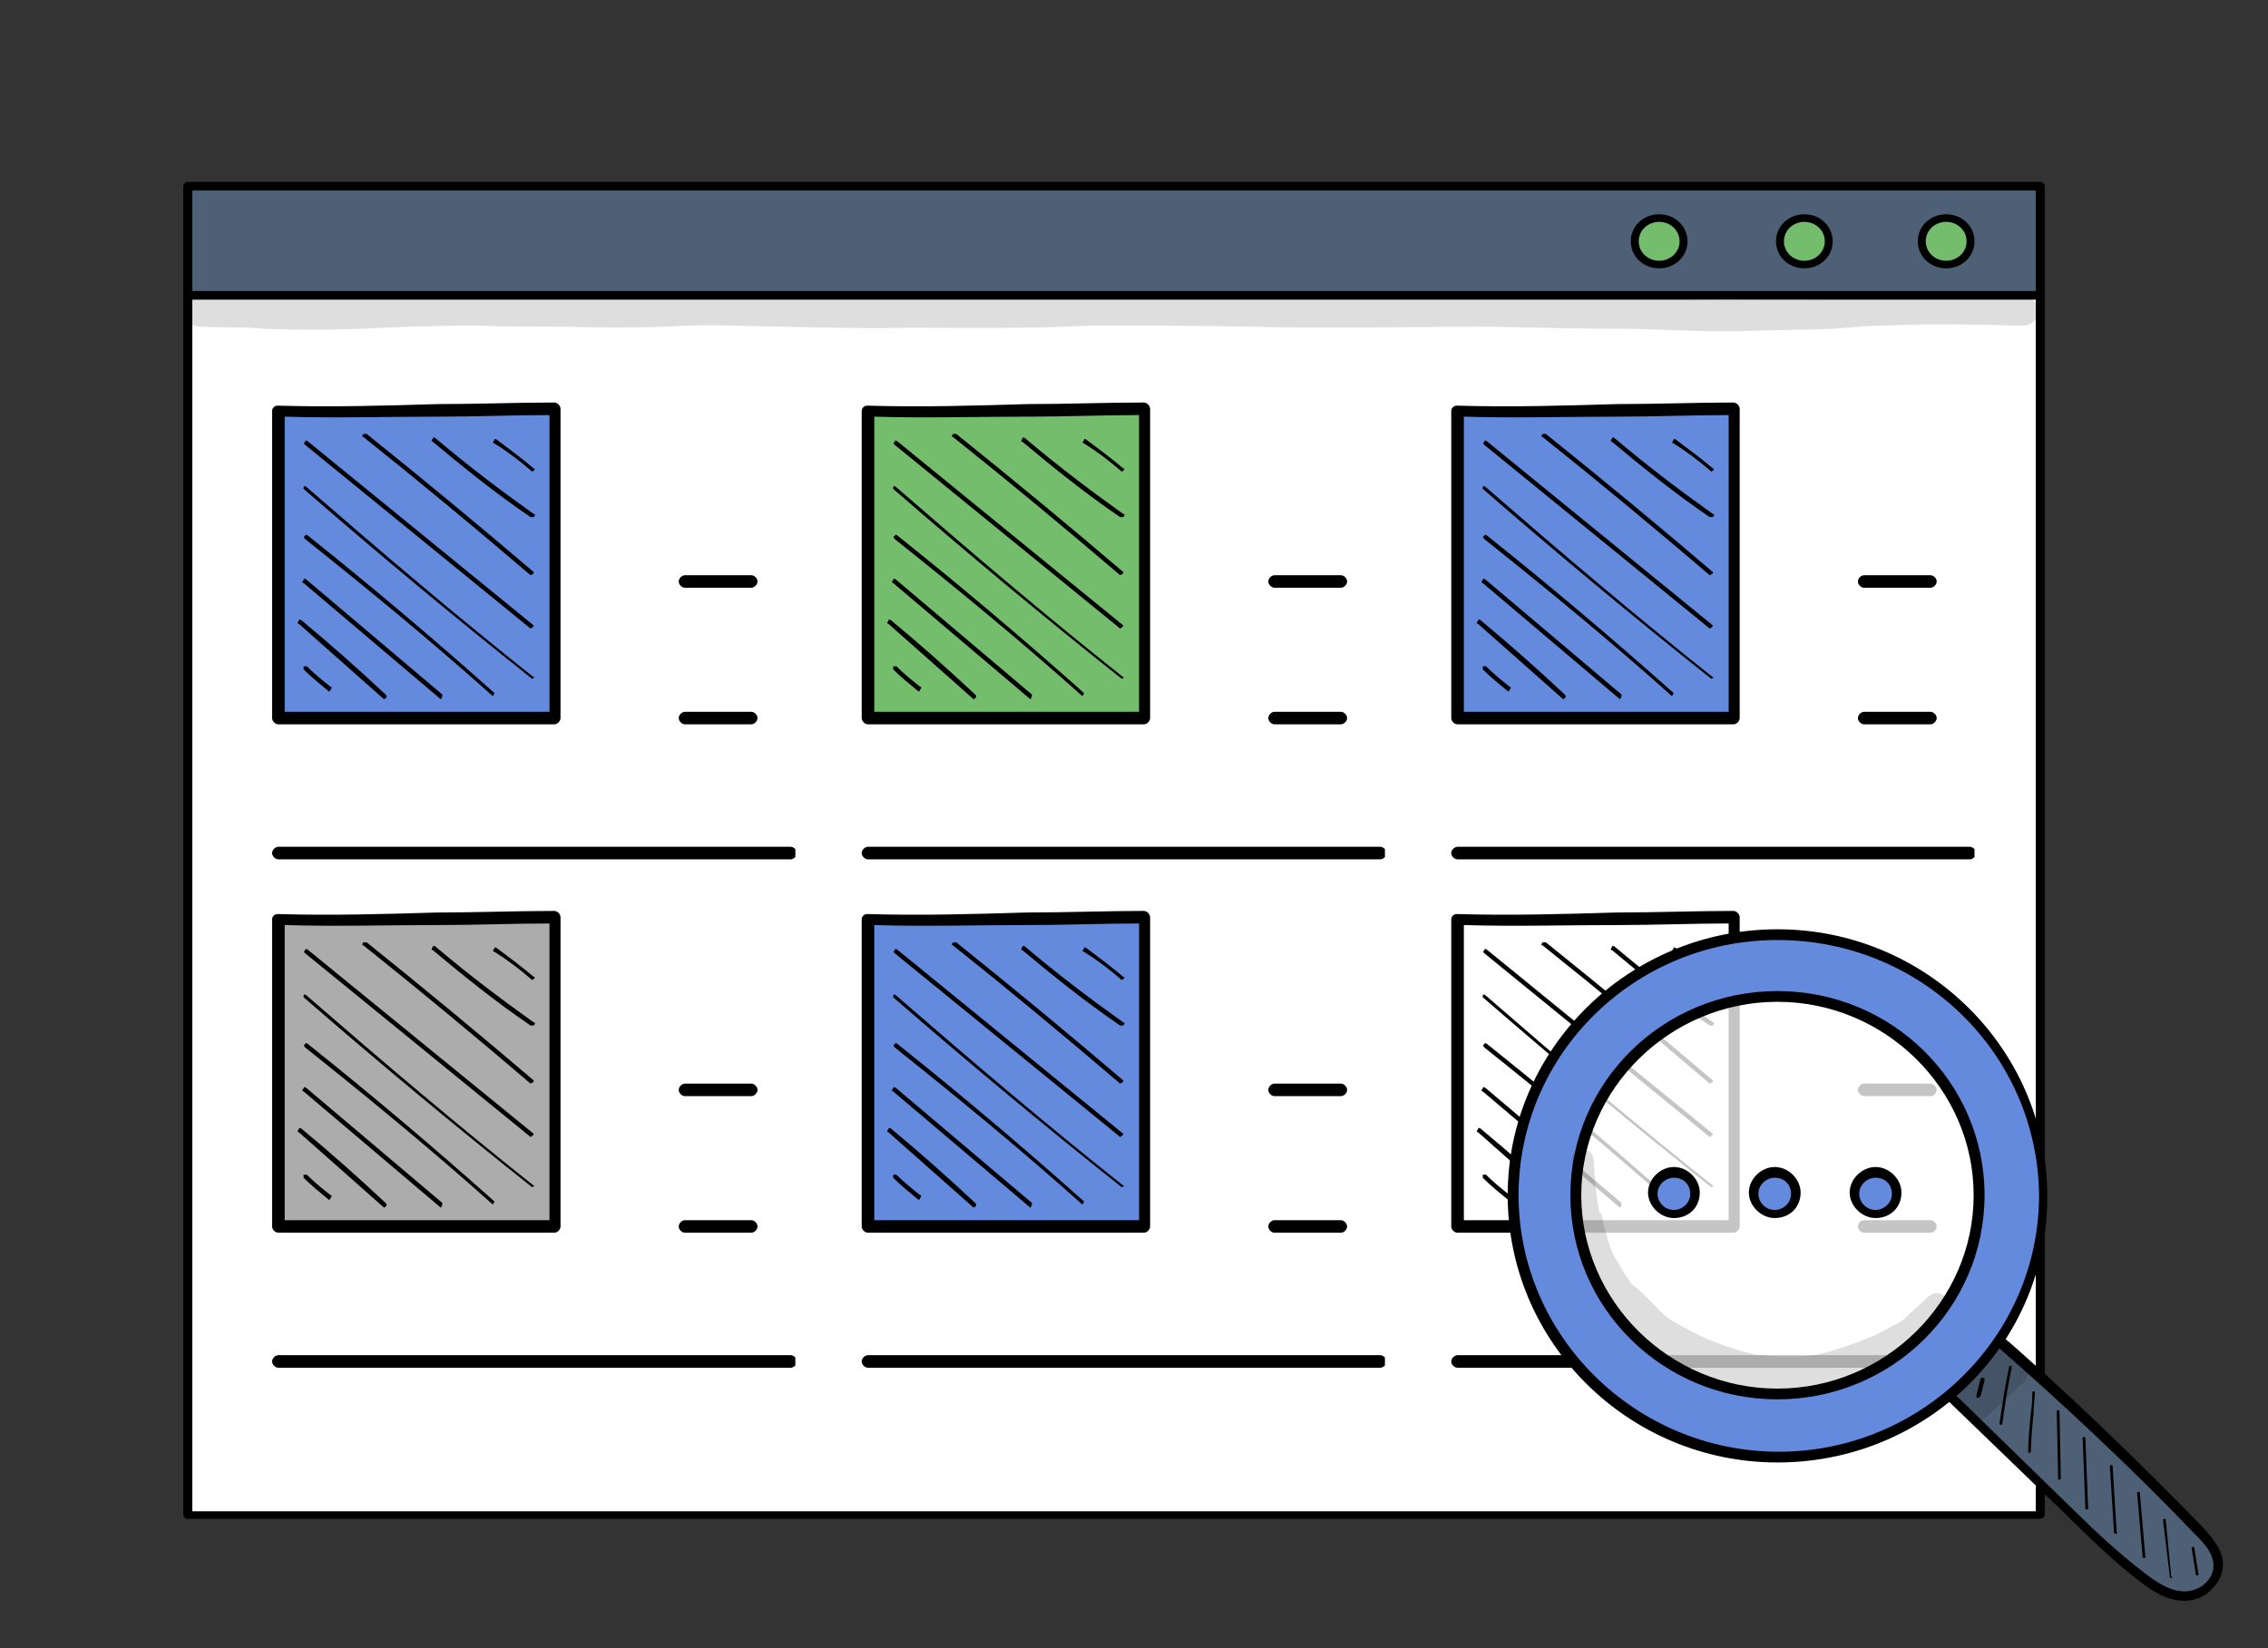 <svg width="260" height="189" viewBox="0 0 260 189" fill="none" xmlns="http://www.w3.org/2000/svg">
    <rect x="0" y="0" width="260" height="189" fill="#333333" stroke="none"/>
    <script xmlns="" />
    <path d="M233.898 28.661H21.525V173.791H233.898V28.661Z" fill="white"/>
<g clip-path="url(#clip0_23_1402)">
<path d="M78.53 67.396C78.169 67.396 77.808 67.036 77.808 66.676C77.808 66.316 78.169 65.956 78.53 65.956H86.119C86.48 65.956 86.841 66.316 86.841 66.676C86.841 67.036 86.48 67.396 86.119 67.396H78.53Z" fill="black"/>
<path d="M78.53 83.056C78.169 83.056 77.808 82.696 77.808 82.336C77.808 81.976 78.169 81.616 78.53 81.616H86.119C86.48 81.616 86.841 81.976 86.841 82.336C86.841 82.696 86.48 83.056 86.119 83.056H78.53Z" fill="black"/>
<path d="M31.916 98.537C31.554 98.537 31.193 98.177 31.193 97.817C31.193 97.457 31.554 97.097 31.916 97.097H90.636C90.997 97.097 91.359 97.457 91.359 97.817C91.359 98.177 90.997 98.537 90.636 98.537H31.916Z" fill="black"/>
<path d="M63.534 82.336C63.534 69.736 63.534 58.756 63.534 46.875C53.055 46.875 42.395 47.415 31.915 47.235C31.735 59.296 31.915 70.636 31.915 82.516C42.575 82.336 53.055 82.336 63.534 82.336Z" fill="#638ADC"/>
<path d="M31.916 83.056C31.554 83.056 31.193 82.696 31.193 82.336C31.193 78.376 31.193 74.596 31.193 70.636C31.193 63.076 31.193 55.156 31.193 47.235C31.193 47.055 31.193 46.875 31.373 46.695C31.554 46.515 31.735 46.515 31.916 46.515C38.059 46.695 44.202 46.515 50.164 46.335C54.681 46.335 59.198 46.155 63.534 46.155C63.895 46.155 64.257 46.515 64.257 46.875C64.257 54.795 64.257 62.176 64.257 69.916C64.257 73.876 64.257 78.016 64.257 82.336C64.257 82.696 63.895 83.056 63.534 83.056C58.294 83.056 53.055 83.056 47.815 83.056C42.575 83.056 37.155 83.056 31.916 83.056ZM32.638 47.775C32.638 55.516 32.638 63.256 32.638 70.636C32.638 74.236 32.638 78.016 32.638 81.616C37.697 81.616 42.756 81.616 47.815 81.616C52.874 81.616 57.933 81.616 62.992 81.616C62.992 77.476 62.992 73.696 62.992 69.916C62.992 62.356 62.992 55.156 62.992 47.595C58.837 47.595 54.5 47.775 50.345 47.775C44.382 47.775 38.42 47.955 32.638 47.775Z" fill="black"/>
<path d="M37.697 79.276C36.613 78.376 35.71 77.656 34.806 76.756C34.806 76.756 34.806 76.576 34.806 76.396C34.806 76.396 34.987 76.396 35.168 76.396C36.071 77.296 36.974 78.016 37.878 78.736C38.059 78.736 38.059 78.916 37.878 79.096C37.878 79.276 37.697 79.276 37.697 79.276Z" fill="black"/>
<path d="M44.021 80.176C40.769 77.296 37.517 74.416 34.264 71.536C34.084 71.536 34.084 71.356 34.264 71.176C34.264 70.996 34.445 70.996 34.626 71.176C37.878 73.876 41.13 76.756 44.202 79.636C44.382 79.816 44.382 79.996 44.021 80.176C44.202 80.176 44.202 80.176 44.021 80.176Z" fill="black"/>
<path d="M50.525 80.176C50.525 80.176 50.345 80.176 50.525 80.176L34.806 66.856C34.626 66.856 34.626 66.676 34.806 66.496C34.806 66.316 34.987 66.316 35.168 66.496L50.706 79.636C50.706 79.816 50.706 79.996 50.525 80.176C50.525 80.176 50.706 79.996 50.525 80.176Z" fill="black"/>
<path d="M56.488 79.816C56.307 79.816 56.307 79.816 56.488 79.816C49.441 73.516 42.214 67.576 34.987 61.816C34.806 61.636 34.806 61.456 34.987 61.456C34.987 61.276 35.168 61.276 35.348 61.456C42.575 67.216 49.803 73.336 56.668 79.456C56.668 79.456 56.668 79.636 56.488 79.816Z" fill="black"/>
<path d="M61.005 77.836C52.151 70.816 43.298 63.436 34.806 56.056V55.876C34.806 55.696 34.987 55.696 35.168 55.876C43.66 63.256 52.332 70.636 61.185 77.656C61.366 77.656 61.366 77.656 61.005 77.836C61.185 77.836 61.185 77.836 61.005 77.836Z" fill="black"/>
<path d="M60.824 72.076L34.987 51.016C34.806 50.836 34.806 50.836 34.987 50.656C34.987 50.475 35.168 50.475 35.348 50.656L61.185 71.716C61.185 71.716 61.185 71.896 60.824 72.076C61.005 72.076 61.005 72.076 60.824 72.076Z" fill="black"/>
<path d="M60.824 65.956C54.5 60.556 47.996 55.156 41.672 50.115C41.491 50.115 41.491 49.935 41.672 49.755C41.672 49.755 41.853 49.755 42.033 49.755C48.538 54.975 54.861 60.196 61.185 65.596C61.185 65.776 61.185 65.776 60.824 65.956C61.005 65.956 61.005 65.956 60.824 65.956Z" fill="black"/>
<path d="M60.824 59.296C56.849 56.596 53.055 53.535 49.622 50.655C49.441 50.655 49.441 50.475 49.622 50.295C49.622 50.115 49.803 50.115 49.983 50.295C53.597 53.355 57.391 56.236 61.185 58.936C61.366 58.936 61.366 59.116 61.185 59.296C61.005 59.296 61.005 59.296 60.824 59.296Z" fill="black"/>
<path d="M61.005 54.076C59.559 52.816 58.114 51.736 56.668 50.836C56.488 50.836 56.488 50.656 56.668 50.475C56.668 50.295 56.849 50.295 57.03 50.475C58.475 51.556 59.92 52.636 61.185 53.715C61.366 53.715 61.366 53.895 61.005 54.076C61.185 54.076 61.185 54.076 61.005 54.076Z" fill="black"/>
</g>
<g clip-path="url(#clip1_23_1402)">
<path d="M78.53 125.691C78.169 125.691 77.808 125.331 77.808 124.971C77.808 124.611 78.169 124.251 78.53 124.251H86.119C86.48 124.251 86.841 124.611 86.841 124.971C86.841 125.331 86.48 125.691 86.119 125.691H78.53Z" fill="black"/>
<path d="M78.53 141.352C78.169 141.352 77.808 140.992 77.808 140.632C77.808 140.272 78.169 139.912 78.53 139.912H86.119C86.48 139.912 86.841 140.272 86.841 140.632C86.841 140.992 86.48 141.352 86.119 141.352H78.53Z" fill="black"/>
<path d="M31.916 156.832C31.554 156.832 31.193 156.472 31.193 156.112C31.193 155.752 31.554 155.392 31.916 155.392H90.636C90.997 155.392 91.359 155.752 91.359 156.112C91.359 156.472 90.997 156.832 90.636 156.832H31.916Z" fill="black"/>
<path d="M63.534 140.632C63.534 128.031 63.534 117.051 63.534 105.171C53.055 105.171 42.395 105.711 31.915 105.531C31.735 117.591 31.915 128.931 31.915 140.812C42.575 140.632 53.055 140.632 63.534 140.632Z" fill="#ACACAC"/>
<path d="M31.916 141.352C31.554 141.352 31.193 140.992 31.193 140.632C31.193 136.672 31.193 132.891 31.193 128.931C31.193 121.371 31.193 113.451 31.193 105.531C31.193 105.351 31.193 105.171 31.373 104.991C31.554 104.811 31.735 104.811 31.916 104.811C38.059 104.991 44.202 104.811 50.164 104.631C54.681 104.631 59.198 104.451 63.534 104.451C63.895 104.451 64.257 104.811 64.257 105.171C64.257 113.091 64.257 120.471 64.257 128.211C64.257 132.171 64.257 136.311 64.257 140.632C64.257 140.992 63.895 141.352 63.534 141.352C58.294 141.352 53.055 141.352 47.815 141.352C42.575 141.352 37.155 141.352 31.916 141.352ZM32.638 106.071C32.638 113.811 32.638 121.551 32.638 128.931C32.638 132.531 32.638 136.312 32.638 139.912C37.697 139.912 42.756 139.912 47.815 139.912C52.874 139.912 57.933 139.912 62.992 139.912C62.992 135.771 62.992 131.991 62.992 128.211C62.992 120.651 62.992 113.451 62.992 105.891C58.837 105.891 54.5 106.071 50.345 106.071C44.382 106.071 38.42 106.251 32.638 106.071Z" fill="black"/>
<path d="M37.697 137.572C36.613 136.672 35.71 135.952 34.806 135.051C34.806 135.051 34.806 134.871 34.806 134.691C34.806 134.691 34.987 134.691 35.168 134.691C36.071 135.591 36.974 136.312 37.878 137.032C38.059 137.032 38.059 137.212 37.878 137.392C37.878 137.572 37.697 137.572 37.697 137.572Z" fill="black"/>
<path d="M44.021 138.472C40.769 135.591 37.517 132.711 34.264 129.831C34.084 129.831 34.084 129.651 34.264 129.471C34.264 129.291 34.445 129.291 34.626 129.471C37.878 132.171 41.13 135.051 44.202 137.932C44.382 138.112 44.382 138.292 44.021 138.472C44.202 138.472 44.202 138.472 44.021 138.472Z" fill="black"/>
<path d="M50.525 138.472C50.525 138.472 50.345 138.472 50.525 138.472L34.806 125.151C34.626 125.151 34.626 124.971 34.806 124.791C34.806 124.611 34.987 124.611 35.168 124.791L50.706 137.932C50.706 138.112 50.706 138.292 50.525 138.472C50.525 138.472 50.706 138.292 50.525 138.472Z" fill="black"/>
<path d="M56.488 138.112C56.307 138.112 56.307 138.112 56.488 138.112C49.441 131.811 42.214 125.871 34.987 120.111C34.806 119.931 34.806 119.751 34.987 119.751C34.987 119.571 35.168 119.571 35.348 119.751C42.575 125.511 49.803 131.631 56.668 137.752C56.668 137.752 56.668 137.932 56.488 138.112Z" fill="black"/>
<path d="M61.005 136.131C52.151 129.111 43.298 121.731 34.806 114.351V114.171C34.806 113.991 34.987 113.991 35.168 114.171C43.66 121.551 52.332 128.931 61.185 135.951C61.366 135.951 61.366 135.951 61.005 136.131C61.185 136.131 61.185 136.131 61.005 136.131Z" fill="black"/>
<path d="M60.824 130.371L34.987 109.311C34.806 109.131 34.806 109.131 34.987 108.951C34.987 108.771 35.168 108.771 35.348 108.951L61.185 130.011C61.185 130.011 61.185 130.191 60.824 130.371C61.005 130.371 61.005 130.371 60.824 130.371Z" fill="black"/>
<path d="M60.824 124.251C54.5 118.851 47.996 113.451 41.672 108.411C41.491 108.411 41.491 108.231 41.672 108.051C41.672 108.051 41.853 108.051 42.033 108.051C48.538 113.271 54.861 118.491 61.185 123.891C61.185 124.071 61.185 124.071 60.824 124.251C61.005 124.251 61.005 124.251 60.824 124.251Z" fill="black"/>
<path d="M60.824 117.591C56.849 114.891 53.055 111.831 49.622 108.951C49.441 108.951 49.441 108.771 49.622 108.591C49.622 108.411 49.803 108.411 49.983 108.591C53.597 111.651 57.391 114.531 61.185 117.231C61.366 117.231 61.366 117.411 61.185 117.591C61.005 117.591 61.005 117.591 60.824 117.591Z" fill="black"/>
<path d="M61.005 112.371C59.559 111.111 58.114 110.031 56.668 109.131C56.488 109.131 56.488 108.951 56.668 108.771C56.668 108.591 56.849 108.591 57.03 108.771C58.475 109.851 59.92 110.931 61.185 112.011C61.366 112.011 61.366 112.191 61.005 112.371C61.185 112.371 61.185 112.371 61.005 112.371Z" fill="black"/>
</g>
<g clip-path="url(#clip2_23_1402)">
<path d="M146.119 67.396C145.758 67.396 145.396 67.036 145.396 66.676C145.396 66.316 145.758 65.956 146.119 65.956H153.708C154.069 65.956 154.43 66.316 154.43 66.676C154.43 67.036 154.069 67.396 153.708 67.396H146.119Z" fill="black"/>
<path d="M146.119 83.056C145.758 83.056 145.396 82.696 145.396 82.336C145.396 81.976 145.758 81.616 146.119 81.616H153.708C154.069 81.616 154.43 81.976 154.43 82.336C154.43 82.696 154.069 83.056 153.708 83.056H146.119Z" fill="black"/>
<path d="M99.504 98.537C99.143 98.537 98.782 98.177 98.782 97.817C98.782 97.457 99.143 97.097 99.504 97.097H158.225C158.586 97.097 158.947 97.457 158.947 97.817C158.947 98.177 158.586 98.537 158.225 98.537H99.504Z" fill="black"/>
<path d="M131.123 82.336C131.123 69.736 131.123 58.756 131.123 46.875C120.644 46.875 109.984 47.415 99.504 47.235C99.324 59.296 99.504 70.636 99.504 82.516C110.164 82.336 120.644 82.336 131.123 82.336Z" fill="#74BD6C"/>
<path d="M99.504 83.056C99.143 83.056 98.782 82.696 98.782 82.336C98.782 78.376 98.782 74.596 98.782 70.636C98.782 63.076 98.782 55.156 98.782 47.235C98.782 47.055 98.782 46.875 98.962 46.695C99.143 46.515 99.324 46.515 99.504 46.515C105.647 46.695 111.79 46.515 117.753 46.335C122.27 46.335 126.787 46.155 131.123 46.155C131.484 46.155 131.846 46.515 131.846 46.875C131.846 54.795 131.846 62.176 131.846 69.916C131.846 73.876 131.846 78.016 131.846 82.336C131.846 82.696 131.484 83.056 131.123 83.056C125.883 83.056 120.644 83.056 115.404 83.056C110.164 83.056 104.744 83.056 99.504 83.056ZM100.227 47.775C100.227 55.516 100.227 63.256 100.227 70.636C100.227 74.236 100.227 78.016 100.227 81.616C105.286 81.616 110.345 81.616 115.404 81.616C120.463 81.616 125.522 81.616 130.581 81.616C130.581 77.476 130.581 73.696 130.581 69.916C130.581 62.356 130.581 55.156 130.581 47.595C126.425 47.595 122.089 47.775 117.933 47.775C111.971 47.775 106.009 47.955 100.227 47.775Z" fill="black"/>
<path d="M105.286 79.276C104.202 78.376 103.299 77.656 102.395 76.756C102.395 76.756 102.395 76.576 102.395 76.396C102.395 76.396 102.576 76.396 102.756 76.396C103.66 77.296 104.563 78.016 105.467 78.736C105.647 78.736 105.647 78.916 105.467 79.096C105.467 79.276 105.286 79.276 105.286 79.276Z" fill="black"/>
<path d="M111.61 80.176C108.358 77.296 105.105 74.416 101.853 71.536C101.672 71.536 101.672 71.356 101.853 71.176C101.853 70.996 102.034 70.996 102.214 71.176C105.467 73.876 108.719 76.756 111.79 79.636C111.971 79.816 111.971 79.996 111.61 80.176C111.79 80.176 111.79 80.176 111.61 80.176Z" fill="black"/>
<path d="M118.114 80.176C118.114 80.176 117.933 80.176 118.114 80.176L102.395 66.856C102.214 66.856 102.214 66.676 102.395 66.496C102.395 66.316 102.576 66.316 102.757 66.496L118.295 79.636C118.295 79.816 118.295 79.996 118.114 80.176C118.114 80.176 118.295 79.996 118.114 80.176Z" fill="black"/>
<path d="M124.076 79.816C123.896 79.816 123.896 79.816 124.076 79.816C117.03 73.516 109.803 67.576 102.576 61.816C102.395 61.636 102.395 61.456 102.576 61.456C102.576 61.276 102.756 61.276 102.937 61.456C110.164 67.216 117.391 73.336 124.257 79.456C124.257 79.456 124.257 79.636 124.076 79.816Z" fill="black"/>
<path d="M128.593 77.836C119.74 70.816 110.887 63.436 102.395 56.056V55.876C102.395 55.696 102.576 55.696 102.756 55.876C111.248 63.256 119.921 70.636 128.774 77.656C128.955 77.656 128.955 77.656 128.593 77.836C128.774 77.836 128.774 77.836 128.593 77.836Z" fill="black"/>
<path d="M128.413 72.076L102.576 51.016C102.395 50.836 102.395 50.836 102.576 50.656C102.576 50.475 102.756 50.475 102.937 50.656L128.774 71.716C128.774 71.716 128.774 71.896 128.413 72.076C128.593 72.076 128.593 72.076 128.413 72.076Z" fill="black"/>
<path d="M128.413 65.956C122.089 60.556 115.585 55.156 109.261 50.115C109.08 50.115 109.08 49.935 109.261 49.755C109.261 49.755 109.442 49.755 109.622 49.755C116.127 54.975 122.45 60.196 128.774 65.596C128.774 65.776 128.774 65.776 128.413 65.956C128.593 65.956 128.593 65.956 128.413 65.956Z" fill="black"/>
<path d="M128.413 59.296C124.438 56.596 120.644 53.535 117.211 50.655C117.03 50.655 117.03 50.475 117.211 50.295C117.211 50.115 117.391 50.115 117.572 50.295C121.186 53.355 124.98 56.236 128.774 58.936C128.955 58.936 128.955 59.116 128.774 59.296C128.593 59.296 128.593 59.296 128.413 59.296Z" fill="black"/>
<path d="M128.593 54.076C127.148 52.816 125.703 51.736 124.257 50.836C124.076 50.836 124.076 50.656 124.257 50.475C124.257 50.295 124.438 50.295 124.619 50.475C126.064 51.556 127.509 52.636 128.774 53.715C128.955 53.715 128.955 53.895 128.593 54.076C128.774 54.076 128.774 54.076 128.593 54.076Z" fill="black"/>
</g>
<g clip-path="url(#clip3_23_1402)">
<path d="M146.119 125.691C145.758 125.691 145.396 125.331 145.396 124.971C145.396 124.611 145.758 124.251 146.119 124.251H153.708C154.069 124.251 154.43 124.611 154.43 124.971C154.43 125.331 154.069 125.691 153.708 125.691H146.119Z" fill="black"/>
<path d="M146.119 141.352C145.758 141.352 145.396 140.992 145.396 140.632C145.396 140.272 145.758 139.912 146.119 139.912H153.708C154.069 139.912 154.43 140.272 154.43 140.632C154.43 140.992 154.069 141.352 153.708 141.352H146.119Z" fill="black"/>
<path d="M99.504 156.832C99.143 156.832 98.782 156.472 98.782 156.112C98.782 155.752 99.143 155.392 99.504 155.392H158.225C158.586 155.392 158.947 155.752 158.947 156.112C158.947 156.472 158.586 156.832 158.225 156.832H99.504Z" fill="black"/>
<path d="M131.123 140.632C131.123 128.031 131.123 117.051 131.123 105.171C120.644 105.171 109.984 105.711 99.504 105.531C99.324 117.591 99.504 128.931 99.504 140.812C110.164 140.632 120.644 140.632 131.123 140.632Z" fill="#638ADC"/>
<path d="M99.504 141.352C99.143 141.352 98.782 140.992 98.782 140.632C98.782 136.672 98.782 132.891 98.782 128.931C98.782 121.371 98.782 113.451 98.782 105.531C98.782 105.351 98.782 105.171 98.962 104.991C99.143 104.811 99.324 104.811 99.504 104.811C105.647 104.991 111.79 104.811 117.753 104.631C122.27 104.631 126.787 104.451 131.123 104.451C131.484 104.451 131.846 104.811 131.846 105.171C131.846 113.091 131.846 120.471 131.846 128.211C131.846 132.171 131.846 136.311 131.846 140.632C131.846 140.992 131.484 141.352 131.123 141.352C125.883 141.352 120.644 141.352 115.404 141.352C110.164 141.352 104.744 141.352 99.504 141.352ZM100.227 106.071C100.227 113.811 100.227 121.551 100.227 128.931C100.227 132.531 100.227 136.312 100.227 139.912C105.286 139.912 110.345 139.912 115.404 139.912C120.463 139.912 125.522 139.912 130.581 139.912C130.581 135.771 130.581 131.991 130.581 128.211C130.581 120.651 130.581 113.451 130.581 105.891C126.425 105.891 122.089 106.071 117.933 106.071C111.971 106.071 106.009 106.251 100.227 106.071Z" fill="black"/>
<path d="M105.286 137.572C104.202 136.672 103.299 135.952 102.395 135.051C102.395 135.051 102.395 134.871 102.395 134.691C102.395 134.691 102.576 134.691 102.756 134.691C103.66 135.591 104.563 136.312 105.467 137.032C105.647 137.032 105.647 137.212 105.467 137.392C105.467 137.572 105.286 137.572 105.286 137.572Z" fill="black"/>
<path d="M111.61 138.472C108.358 135.591 105.105 132.711 101.853 129.831C101.672 129.831 101.672 129.651 101.853 129.471C101.853 129.291 102.034 129.291 102.214 129.471C105.467 132.171 108.719 135.051 111.79 137.932C111.971 138.112 111.971 138.292 111.61 138.472C111.79 138.472 111.79 138.472 111.61 138.472Z" fill="black"/>
<path d="M118.114 138.472C118.114 138.472 117.933 138.472 118.114 138.472L102.395 125.151C102.214 125.151 102.214 124.971 102.395 124.791C102.395 124.611 102.576 124.611 102.757 124.791L118.295 137.932C118.295 138.112 118.295 138.292 118.114 138.472C118.114 138.472 118.295 138.292 118.114 138.472Z" fill="black"/>
<path d="M124.076 138.112C123.896 138.112 123.896 138.112 124.076 138.112C117.03 131.811 109.803 125.871 102.576 120.111C102.395 119.931 102.395 119.751 102.576 119.751C102.576 119.571 102.756 119.571 102.937 119.751C110.164 125.511 117.391 131.631 124.257 137.752C124.257 137.752 124.257 137.932 124.076 138.112Z" fill="black"/>
<path d="M128.593 136.131C119.74 129.111 110.887 121.731 102.395 114.351V114.171C102.395 113.991 102.576 113.991 102.756 114.171C111.248 121.551 119.921 128.931 128.774 135.951C128.955 135.951 128.955 135.951 128.593 136.131C128.774 136.131 128.774 136.131 128.593 136.131Z" fill="black"/>
<path d="M128.413 130.371L102.576 109.311C102.395 109.131 102.395 109.131 102.576 108.951C102.576 108.771 102.756 108.771 102.937 108.951L128.774 130.011C128.774 130.011 128.774 130.191 128.413 130.371C128.593 130.371 128.593 130.371 128.413 130.371Z" fill="black"/>
<path d="M128.413 124.251C122.089 118.851 115.585 113.451 109.261 108.411C109.08 108.411 109.08 108.231 109.261 108.051C109.261 108.051 109.442 108.051 109.622 108.051C116.127 113.271 122.45 118.491 128.774 123.891C128.774 124.071 128.774 124.071 128.413 124.251C128.593 124.251 128.593 124.251 128.413 124.251Z" fill="black"/>
<path d="M128.413 117.591C124.438 114.891 120.644 111.831 117.211 108.951C117.03 108.951 117.03 108.771 117.211 108.591C117.211 108.411 117.391 108.411 117.572 108.591C121.186 111.651 124.98 114.531 128.774 117.231C128.955 117.231 128.955 117.411 128.774 117.591C128.593 117.591 128.593 117.591 128.413 117.591Z" fill="black"/>
<path d="M128.593 112.371C127.148 111.111 125.703 110.031 124.257 109.131C124.076 109.131 124.076 108.951 124.257 108.771C124.257 108.591 124.438 108.591 124.619 108.771C126.064 109.851 127.509 110.931 128.774 112.011C128.955 112.011 128.955 112.191 128.593 112.371C128.774 112.371 128.774 112.371 128.593 112.371Z" fill="black"/>
</g>
<g clip-path="url(#clip4_23_1402)">
<path d="M213.708 67.396C213.347 67.396 212.985 67.036 212.985 66.676C212.985 66.316 213.347 65.956 213.708 65.956H221.297C221.658 65.956 222.019 66.316 222.019 66.676C222.019 67.036 221.658 67.396 221.297 67.396H213.708Z" fill="black"/>
<path d="M213.708 83.056C213.347 83.056 212.985 82.696 212.985 82.336C212.985 81.976 213.347 81.616 213.708 81.616H221.297C221.658 81.616 222.019 81.976 222.019 82.336C222.019 82.696 221.658 83.056 221.297 83.056H213.708Z" fill="black"/>
<path d="M167.093 98.537C166.732 98.537 166.37 98.177 166.37 97.817C166.37 97.457 166.732 97.097 167.093 97.097H225.813C226.175 97.097 226.536 97.457 226.536 97.817C226.536 98.177 226.175 98.537 225.813 98.537H167.093Z" fill="black"/>
<path d="M198.712 82.336C198.712 69.736 198.712 58.756 198.712 46.875C188.232 46.875 177.572 47.415 167.093 47.235C166.912 59.296 167.093 70.636 167.093 82.516C177.753 82.336 188.232 82.336 198.712 82.336Z" fill="#638ADC"/>
<path d="M167.093 83.056C166.732 83.056 166.37 82.696 166.37 82.336C166.37 78.376 166.37 74.596 166.37 70.636C166.37 63.076 166.37 55.156 166.37 47.235C166.37 47.055 166.37 46.875 166.551 46.695C166.732 46.515 166.912 46.515 167.093 46.515C173.236 46.695 179.379 46.515 185.342 46.335C189.859 46.335 194.375 46.155 198.712 46.155C199.073 46.155 199.434 46.515 199.434 46.875C199.434 54.795 199.434 62.176 199.434 69.916C199.434 73.876 199.434 78.016 199.434 82.336C199.434 82.696 199.073 83.056 198.712 83.056C193.472 83.056 188.232 83.056 182.993 83.056C177.753 83.056 172.333 83.056 167.093 83.056ZM167.816 47.775C167.816 55.516 167.816 63.256 167.816 70.636C167.816 74.236 167.816 78.016 167.816 81.616C172.875 81.616 177.934 81.616 182.993 81.616C188.052 81.616 193.111 81.616 198.17 81.616C198.17 77.476 198.17 73.696 198.17 69.916C198.17 62.356 198.17 55.156 198.17 47.595C194.014 47.595 189.678 47.775 185.522 47.775C179.56 47.775 173.598 47.955 167.816 47.775Z" fill="black"/>
<path d="M172.875 79.276C171.791 78.376 170.887 77.656 169.984 76.756C169.984 76.756 169.984 76.576 169.984 76.396C169.984 76.396 170.165 76.396 170.345 76.396C171.249 77.296 172.152 78.016 173.055 78.736C173.236 78.736 173.236 78.916 173.055 79.096C173.055 79.276 172.875 79.276 172.875 79.276Z" fill="black"/>
<path d="M179.199 80.176C175.946 77.296 172.694 74.416 169.442 71.536C169.261 71.536 169.261 71.356 169.442 71.176C169.442 70.996 169.623 70.996 169.803 71.176C173.055 73.876 176.308 76.756 179.379 79.636C179.56 79.816 179.56 79.996 179.199 80.176C179.379 80.176 179.379 80.176 179.199 80.176Z" fill="black"/>
<path d="M185.703 80.176C185.703 80.176 185.522 80.176 185.703 80.176L169.984 66.856C169.803 66.856 169.803 66.676 169.984 66.496C169.984 66.316 170.165 66.316 170.345 66.496L185.884 79.636C185.884 79.816 185.884 79.996 185.703 80.176C185.703 80.176 185.884 79.996 185.703 80.176Z" fill="black"/>
<path d="M191.665 79.816C191.485 79.816 191.485 79.816 191.665 79.816C184.619 73.516 177.392 67.576 170.165 61.816C169.984 61.636 169.984 61.456 170.165 61.456C170.165 61.276 170.345 61.276 170.526 61.456C177.753 67.216 184.98 73.336 191.846 79.456C191.846 79.456 191.846 79.636 191.665 79.816Z" fill="black"/>
<path d="M196.182 77.836C187.329 70.816 178.476 63.436 169.984 56.056V55.876C169.984 55.696 170.165 55.696 170.345 55.876C178.837 63.256 187.51 70.636 196.363 77.656C196.544 77.656 196.544 77.656 196.182 77.836C196.363 77.836 196.363 77.836 196.182 77.836Z" fill="black"/>
<path d="M196.002 72.076L170.165 51.016C169.984 50.836 169.984 50.836 170.165 50.656C170.165 50.475 170.345 50.475 170.526 50.656L196.363 71.716C196.363 71.716 196.363 71.896 196.002 72.076C196.182 72.076 196.182 72.076 196.002 72.076Z" fill="black"/>
<path d="M196.002 65.956C189.678 60.556 183.173 55.156 176.85 50.115C176.669 50.115 176.669 49.935 176.85 49.755C176.85 49.755 177.03 49.755 177.211 49.755C183.715 54.975 190.039 60.196 196.363 65.596C196.363 65.776 196.363 65.776 196.002 65.956C196.182 65.956 196.182 65.956 196.002 65.956Z" fill="black"/>
<path d="M196.002 59.296C192.027 56.596 188.232 53.535 184.8 50.655C184.619 50.655 184.619 50.475 184.8 50.295C184.8 50.115 184.98 50.115 185.161 50.295C188.774 53.355 192.569 56.236 196.363 58.936C196.544 58.936 196.544 59.116 196.363 59.296C196.182 59.296 196.182 59.296 196.002 59.296Z" fill="black"/>
<path d="M196.182 54.076C194.737 52.816 193.291 51.736 191.846 50.836C191.665 50.836 191.665 50.656 191.846 50.475C191.846 50.295 192.027 50.295 192.207 50.475C193.653 51.556 195.098 52.636 196.363 53.715C196.544 53.715 196.544 53.895 196.182 54.076C196.363 54.076 196.363 54.076 196.182 54.076Z" fill="black"/>
</g>
<g clip-path="url(#clip5_23_1402)">
<path d="M213.708 125.691C213.347 125.691 212.985 125.331 212.985 124.971C212.985 124.611 213.347 124.251 213.708 124.251H221.297C221.658 124.251 222.019 124.611 222.019 124.971C222.019 125.331 221.658 125.691 221.297 125.691H213.708Z" fill="black"/>
<path d="M213.708 141.352C213.347 141.352 212.985 140.992 212.985 140.632C212.985 140.272 213.347 139.912 213.708 139.912H221.297C221.658 139.912 222.019 140.272 222.019 140.632C222.019 140.992 221.658 141.352 221.297 141.352H213.708Z" fill="black"/>
<path d="M167.093 156.832C166.732 156.832 166.37 156.472 166.37 156.112C166.37 155.752 166.732 155.392 167.093 155.392H225.813C226.175 155.392 226.536 155.752 226.536 156.112C226.536 156.472 226.175 156.832 225.813 156.832H167.093Z" fill="black"/>
<path d="M198.712 140.632C198.712 128.031 198.712 117.051 198.712 105.171C188.232 105.171 177.572 105.711 167.093 105.531C166.912 117.591 167.093 128.931 167.093 140.812C177.753 140.632 188.232 140.632 198.712 140.632Z" fill="white"/>
<path d="M167.093 141.352C166.732 141.352 166.37 140.992 166.37 140.632C166.37 136.672 166.37 132.891 166.37 128.931C166.37 121.371 166.37 113.451 166.37 105.531C166.37 105.351 166.37 105.171 166.551 104.991C166.732 104.811 166.912 104.811 167.093 104.811C173.236 104.991 179.379 104.811 185.342 104.631C189.859 104.631 194.375 104.451 198.712 104.451C199.073 104.451 199.434 104.811 199.434 105.171C199.434 113.091 199.434 120.471 199.434 128.211C199.434 132.171 199.434 136.311 199.434 140.632C199.434 140.992 199.073 141.352 198.712 141.352C193.472 141.352 188.232 141.352 182.993 141.352C177.753 141.352 172.333 141.352 167.093 141.352ZM167.816 106.071C167.816 113.811 167.816 121.551 167.816 128.931C167.816 132.531 167.816 136.312 167.816 139.912C172.875 139.912 177.934 139.912 182.993 139.912C188.052 139.912 193.111 139.912 198.17 139.912C198.17 135.771 198.17 131.991 198.17 128.211C198.17 120.651 198.17 113.451 198.17 105.891C194.014 105.891 189.678 106.071 185.522 106.071C179.56 106.071 173.598 106.251 167.816 106.071Z" fill="black"/>
<path d="M172.875 137.572C171.791 136.672 170.887 135.952 169.984 135.051C169.984 135.051 169.984 134.871 169.984 134.691C169.984 134.691 170.165 134.691 170.345 134.691C171.249 135.591 172.152 136.312 173.055 137.032C173.236 137.032 173.236 137.212 173.055 137.392C173.055 137.572 172.875 137.572 172.875 137.572Z" fill="black"/>
<path d="M179.199 138.472C175.946 135.591 172.694 132.711 169.442 129.831C169.261 129.831 169.261 129.651 169.442 129.471C169.442 129.291 169.623 129.291 169.803 129.471C173.055 132.171 176.308 135.051 179.379 137.932C179.56 138.112 179.56 138.292 179.199 138.472C179.379 138.472 179.379 138.472 179.199 138.472Z" fill="black"/>
<path d="M185.703 138.472C185.703 138.472 185.522 138.472 185.703 138.472L169.984 125.151C169.803 125.151 169.803 124.971 169.984 124.791C169.984 124.611 170.165 124.611 170.345 124.791L185.884 137.932C185.884 138.112 185.884 138.292 185.703 138.472C185.703 138.472 185.884 138.292 185.703 138.472Z" fill="black"/>
<path d="M191.665 138.112C191.485 138.112 191.485 138.112 191.665 138.112C184.619 131.811 177.392 125.871 170.165 120.111C169.984 119.931 169.984 119.751 170.165 119.751C170.165 119.571 170.345 119.571 170.526 119.751C177.753 125.511 184.98 131.631 191.846 137.752C191.846 137.752 191.846 137.932 191.665 138.112Z" fill="black"/>
<path d="M196.182 136.131C187.329 129.111 178.476 121.731 169.984 114.351V114.171C169.984 113.991 170.165 113.991 170.345 114.171C178.837 121.551 187.51 128.931 196.363 135.951C196.544 135.951 196.544 135.951 196.182 136.131C196.363 136.131 196.363 136.131 196.182 136.131Z" fill="black"/>
<path d="M196.002 130.371L170.165 109.311C169.984 109.131 169.984 109.131 170.165 108.951C170.165 108.771 170.345 108.771 170.526 108.951L196.363 130.011C196.363 130.011 196.363 130.191 196.002 130.371C196.182 130.371 196.182 130.371 196.002 130.371Z" fill="black"/>
<path d="M196.002 124.251C189.678 118.851 183.173 113.451 176.85 108.411C176.669 108.411 176.669 108.231 176.85 108.051C176.85 108.051 177.03 108.051 177.211 108.051C183.715 113.271 190.039 118.491 196.363 123.891C196.363 124.071 196.363 124.071 196.002 124.251C196.182 124.251 196.182 124.251 196.002 124.251Z" fill="black"/>
<path d="M196.002 117.591C192.027 114.891 188.232 111.831 184.8 108.951C184.619 108.951 184.619 108.771 184.8 108.591C184.8 108.411 184.98 108.411 185.161 108.591C188.774 111.651 192.569 114.531 196.363 117.231C196.544 117.231 196.544 117.411 196.363 117.591C196.182 117.591 196.182 117.591 196.002 117.591Z" fill="black"/>
<path d="M196.182 112.371C194.737 111.111 193.291 110.031 191.846 109.131C191.665 109.131 191.665 108.951 191.846 108.771C191.846 108.591 192.027 108.591 192.207 108.771C193.653 109.851 195.098 110.931 196.363 112.011C196.544 112.011 196.544 112.191 196.182 112.371C196.363 112.371 196.363 112.371 196.182 112.371Z" fill="black"/>
</g>
<path d="M233.768 174.162H21.525C21.265 174.162 21.005 173.915 21.005 173.667V28.661C21.005 28.413 21.265 28.165 21.525 28.165H233.898C234.159 28.165 234.419 28.413 234.419 28.661V173.791C234.289 174.038 234.029 174.162 233.768 174.162ZM22.045 173.295H233.378V29.157H22.045V173.295Z" fill="black"/>
<path d="M233.898 21.349H21.525V33.866H233.898V21.349Z" fill="#4E6075"/>
<path d="M233.768 34.362H21.525C21.265 34.362 21.005 34.114 21.005 33.866V21.349C21.005 21.101 21.265 20.853 21.525 20.853H233.898C234.159 20.853 234.419 21.101 234.419 21.349V33.866C234.289 34.114 234.029 34.362 233.768 34.362ZM22.045 33.37H233.378V21.844H22.045V33.37Z" fill="black"/>
<path d="M190.201 30.396C191.781 30.396 193.062 29.175 193.062 27.669C193.062 26.163 191.781 24.943 190.201 24.943C188.621 24.943 187.34 26.163 187.34 27.669C187.34 29.175 188.621 30.396 190.201 30.396Z" fill="#74BD6C"/>
<path d="M190.201 30.768C188.381 30.768 186.95 29.404 186.95 27.669C186.95 25.934 188.381 24.571 190.201 24.571C192.022 24.571 193.453 25.934 193.453 27.669C193.453 29.404 192.022 30.768 190.201 30.768ZM190.201 25.438C188.901 25.438 187.86 26.43 187.86 27.669C187.86 28.909 188.901 29.9 190.201 29.9C191.502 29.9 192.542 28.909 192.542 27.669C192.542 26.43 191.502 25.438 190.201 25.438Z" fill="black"/>
<path d="M206.848 30.396C208.428 30.396 209.709 29.175 209.709 27.669C209.709 26.163 208.428 24.943 206.848 24.943C205.268 24.943 203.987 26.163 203.987 27.669C203.987 29.175 205.268 30.396 206.848 30.396Z" fill="#74BD6C"/>
<path d="M206.848 30.768C205.027 30.768 203.597 29.404 203.597 27.669C203.597 25.934 205.027 24.571 206.848 24.571C208.669 24.571 210.099 25.934 210.099 27.669C210.099 29.404 208.669 30.768 206.848 30.768ZM206.848 25.438C205.547 25.438 204.507 26.43 204.507 27.669C204.507 28.909 205.547 29.9 206.848 29.9C208.148 29.9 209.189 28.909 209.189 27.669C209.189 26.43 208.148 25.438 206.848 25.438Z" fill="black"/>
<path d="M220.243 27.669C220.243 26.182 221.544 24.943 223.104 24.943C224.665 24.943 225.965 26.182 225.965 27.669C225.965 29.157 224.665 30.396 223.104 30.396C221.544 30.272 220.243 29.157 220.243 27.669Z" fill="#74BD6C"/>
<path d="M223.104 30.768C221.284 30.768 219.853 29.404 219.853 27.669C219.853 25.934 221.284 24.571 223.104 24.571C224.925 24.571 226.356 25.934 226.356 27.669C226.356 29.404 224.925 30.768 223.104 30.768ZM223.104 25.438C221.804 25.438 220.763 26.43 220.763 27.669C220.763 28.909 221.804 29.9 223.104 29.9C224.405 29.9 225.445 28.909 225.445 27.669C225.445 26.43 224.405 25.438 223.104 25.438Z" fill="black"/>
<g opacity="0.129">
<path d="M233.118 34.486C232.858 34.238 231.948 34.238 232.208 34.238C231.688 34.238 231.167 34.238 230.647 34.238C228.436 34.114 226.355 34.114 224.145 33.99C217.642 33.742 211.139 34.486 204.507 34.362C201.126 34.362 197.874 34.486 194.493 34.362C191.892 34.362 189.421 34.114 186.82 33.99C179.407 33.99 171.994 33.494 164.581 33.618C158.079 33.742 151.706 33.618 145.204 33.494C140.001 33.494 134.929 33.494 129.727 33.494C125.436 33.37 121.144 33.742 116.852 33.742C107.489 33.866 97.995 33.866 88.631 33.618C85.25 33.618 81.739 33.494 78.357 33.618C75.496 33.742 72.635 33.618 69.774 33.742C66.523 33.742 63.401 33.742 60.15 33.742C56.379 33.618 52.607 33.494 48.836 33.618C45.714 33.618 42.723 33.866 39.602 33.99C36.741 33.99 34.01 33.99 31.149 33.99C29.068 33.866 26.987 33.866 24.906 33.866C23.866 33.99 22.565 33.618 21.655 34.362C20.484 35.477 21.265 37.46 22.955 37.46C25.426 37.584 27.897 37.46 30.368 37.708C34.01 37.832 37.651 37.832 41.293 37.708C45.714 37.46 50.136 37.336 54.688 37.336C58.069 37.46 61.581 37.46 64.962 37.46C68.733 37.584 72.505 37.584 76.276 37.46C78.747 37.336 81.218 37.212 83.689 37.336C90.582 37.46 97.345 37.708 104.237 37.584C111.13 37.584 118.023 37.708 124.916 37.336C131.028 37.336 137.27 37.336 143.383 37.46C152.486 37.708 161.72 37.46 170.824 37.46C176.416 37.584 181.878 37.708 187.47 37.708C191.632 37.832 195.793 38.08 199.955 37.956C203.336 37.832 206.588 37.832 209.969 37.708C211.92 37.584 214.001 37.336 215.951 37.336C221.153 37.089 226.355 37.212 231.558 37.336C232.078 37.336 232.728 37.336 233.118 36.841C234.159 36.221 234.028 34.981 233.118 34.486Z" fill="black"/>
</g>
<g clip-path="url(#clip6_23_1402)">
<path d="M222.82 159.378C227.662 164.152 232.504 168.772 237.502 173.546C240.001 176.01 242.657 178.474 245.468 180.784C247.03 182.016 248.592 183.094 250.466 183.094C252.34 183.094 254.215 181.554 254.215 179.552C254.215 178.012 253.121 176.626 252.028 175.548C244.219 167.54 236.097 159.84 227.662 152.602C226.257 154.758 224.695 157.068 222.82 159.378Z" fill="#4E6075"/>
<path d="M250.466 183.556C248.436 183.556 246.718 182.478 244.999 181.092C242.188 178.936 239.533 176.318 237.034 173.854L222.352 159.686C222.196 159.532 222.196 159.224 222.352 158.916C224.226 156.606 225.788 154.296 227.194 152.14C227.35 151.986 227.506 151.986 227.662 151.832C227.818 151.832 227.975 151.832 228.131 151.986C236.565 159.224 244.687 167.078 252.497 175.086C253.59 176.318 254.839 177.704 254.839 179.398C254.839 180.476 254.371 181.4 253.59 182.17C252.809 183.094 251.559 183.556 250.466 183.556ZM223.601 159.378L237.815 173.238C240.314 175.702 242.969 178.166 245.78 180.322C247.186 181.4 248.748 182.478 250.466 182.478C251.247 182.478 252.184 182.17 252.809 181.554C253.434 180.938 253.746 180.322 253.746 179.552C253.746 178.166 252.809 177.088 251.716 176.01C244.218 168.156 236.097 160.61 227.975 153.526C226.569 155.374 225.163 157.222 223.601 159.378Z" fill="black"/>
<path d="M233.344 137.125C233.344 153.292 220.171 166.403 203.916 166.403C187.661 166.403 174.489 153.292 174.489 137.125C174.489 120.959 187.661 107.848 203.916 107.848C220.171 107.848 233.344 120.959 233.344 137.125Z" fill="white" fill-opacity="0.77" stroke="black"/>
<path fill-rule="evenodd" clip-rule="evenodd" d="M203.916 159.903C216.612 159.903 226.844 149.672 226.844 137.125C226.844 124.579 216.612 114.348 203.916 114.348C191.22 114.348 180.989 124.579 180.989 137.125C180.989 149.672 191.22 159.903 203.916 159.903ZM203.916 166.903C220.445 166.903 233.844 153.571 233.844 137.125C233.844 120.68 220.445 107.348 203.916 107.348C187.388 107.348 173.989 120.68 173.989 137.125C173.989 153.571 187.388 166.903 203.916 166.903Z" fill="#638ADC"/>
<path d="M203.765 167.694C186.74 167.694 172.839 153.988 172.839 137.048C172.839 120.262 186.74 106.556 203.765 106.556C220.79 106.556 234.691 120.262 234.691 137.048C234.847 153.988 220.946 167.694 203.765 167.694ZM203.765 107.788C187.365 107.788 174.089 120.878 174.089 137.048C174.089 153.218 187.521 166.462 203.921 166.462C220.321 166.462 233.754 153.218 233.754 137.048C233.598 120.878 220.321 107.788 203.765 107.788ZM203.765 160.456C190.645 160.456 180.024 149.984 180.024 137.048C180.024 124.112 190.645 113.64 203.765 113.64C216.885 113.64 227.506 124.112 227.506 137.048C227.506 149.984 216.885 160.456 203.765 160.456ZM181.274 137.048C181.274 149.214 191.426 159.224 203.765 159.224C216.104 159.224 226.257 149.214 226.257 137.048C226.257 124.882 216.104 114.872 203.765 114.872C191.426 114.872 181.274 124.882 181.274 137.048Z" fill="black"/>
<path d="M189.552 136.74C189.552 135.508 190.645 134.43 191.895 134.43C193.144 134.43 194.238 135.508 194.238 136.74C194.238 137.972 193.144 139.05 191.895 139.05C190.645 139.05 189.552 138.126 189.552 136.74Z" fill="#638ADC"/>
<path d="M191.895 139.666C190.333 139.666 188.927 138.28 188.927 136.74C188.927 135.2 190.333 133.814 191.895 133.814C193.457 133.814 194.862 135.2 194.862 136.74C194.862 138.434 193.613 139.666 191.895 139.666ZM191.895 135.046C190.958 135.046 190.02 135.816 190.02 136.894C190.02 137.818 190.801 138.742 191.895 138.742C192.832 138.742 193.769 137.972 193.769 136.894C193.769 135.816 192.988 135.046 191.895 135.046Z" fill="black"/>
<path d="M201.11 136.74C201.11 135.508 202.203 134.43 203.453 134.43C204.702 134.43 205.796 135.508 205.796 136.74C205.796 137.972 204.702 139.05 203.453 139.05C202.203 139.204 201.11 138.126 201.11 136.74Z" fill="#638ADC"/>
<path d="M203.453 139.666C201.891 139.666 200.485 138.28 200.485 136.74C200.485 135.2 201.891 133.814 203.453 133.814C205.015 133.814 206.42 135.2 206.42 136.74C206.42 138.434 205.171 139.666 203.453 139.666ZM203.453 135.046C202.516 135.046 201.579 135.816 201.579 136.894C201.579 137.818 202.359 138.742 203.453 138.742C204.39 138.742 205.327 137.972 205.327 136.894C205.327 135.816 204.546 135.046 203.453 135.046Z" fill="black"/>
<path d="M212.668 136.74C212.668 135.508 213.761 134.43 215.011 134.43C216.26 134.43 217.354 135.508 217.354 136.74C217.354 137.972 216.26 139.05 215.011 139.05C213.761 139.204 212.668 138.126 212.668 136.74Z" fill="#638ADC"/>
<path d="M215.011 139.666C213.449 139.666 212.043 138.28 212.043 136.74C212.043 135.2 213.449 133.814 215.011 133.814C216.573 133.814 217.979 135.2 217.979 136.74C217.979 138.434 216.729 139.666 215.011 139.666ZM215.011 135.046C214.074 135.046 213.137 135.816 213.137 136.894C213.137 137.818 213.918 138.742 215.011 138.742C215.948 138.742 216.885 137.972 216.885 136.894C216.885 135.816 216.104 135.046 215.011 135.046Z" fill="black"/>
<path d="M226.725 160.302C226.569 160.302 226.569 160.148 226.569 159.994L227.038 158.146C227.038 157.992 227.194 157.992 227.35 157.992C227.506 157.992 227.506 158.146 227.506 158.3L227.038 160.148C226.881 160.148 226.881 160.302 226.725 160.302Z" fill="black"/>
<path d="M229.38 163.382C229.224 163.382 229.224 163.382 229.38 163.382C229.224 163.382 229.224 163.228 229.224 163.228C229.537 161.072 229.849 158.916 230.318 156.76C230.318 156.606 230.474 156.606 230.474 156.606C230.63 156.606 230.63 156.76 230.63 156.76C230.161 158.916 229.849 161.072 229.537 163.228C229.537 163.382 229.38 163.382 229.38 163.382Z" fill="black"/>
<path d="M232.66 166.616C232.504 166.616 232.504 166.462 232.504 166.462C232.504 165.384 232.66 163.536 232.817 161.996C232.973 161.072 232.973 160.148 232.973 159.686C232.973 159.532 233.129 159.532 233.129 159.532C233.285 159.532 233.285 159.686 233.285 159.686C233.285 160.148 233.129 161.072 233.129 161.996C232.973 163.536 232.817 165.384 232.817 166.462L232.66 166.616Z" fill="black"/>
<path d="M236.097 169.696C235.94 169.696 235.94 169.542 235.94 169.542L235.784 161.842C235.784 161.688 235.94 161.688 235.94 161.688C236.097 161.688 236.097 161.842 236.097 161.842L236.253 169.542L236.097 169.696Z" fill="black"/>
<path d="M239.22 173.084C239.064 173.084 239.064 172.93 239.064 172.93L238.752 164.922C238.752 164.768 238.908 164.768 238.908 164.768C239.064 164.768 239.064 164.922 239.064 164.922L239.377 172.93C239.533 172.93 239.377 173.084 239.22 173.084Z" fill="black"/>
<path d="M242.5 175.856C242.344 175.856 242.344 175.702 242.344 175.702L241.876 168.156C241.876 168.002 241.876 168.002 242.032 168.002C242.188 168.002 242.188 168.002 242.188 168.156L242.657 175.702C242.813 175.856 242.657 175.856 242.5 175.856Z" fill="black"/>
<path d="M245.78 178.628C245.624 178.628 245.624 178.628 245.624 178.474L244.999 171.236C244.999 171.082 244.999 171.082 245.156 171.082C245.312 171.082 245.312 171.082 245.312 171.236L245.937 178.474C246.093 178.474 245.937 178.628 245.78 178.628Z" fill="black"/>
<path d="M248.904 180.938C248.748 180.938 248.748 180.938 248.748 180.784L247.967 174.316C247.967 174.162 247.967 174.162 248.123 174.162C248.279 174.162 248.279 174.162 248.279 174.316L248.904 180.784C249.06 180.784 249.06 180.938 248.904 180.938Z" fill="black"/>
<path d="M251.872 180.63C251.716 180.63 251.716 180.63 251.716 180.476L251.247 177.55C251.247 177.396 251.247 177.396 251.403 177.396C251.559 177.396 251.559 177.396 251.559 177.55L252.028 180.476C252.184 180.476 252.028 180.63 251.872 180.63Z" fill="black"/>
<g opacity="0.129">
<path d="M222.664 148.444C221.727 147.982 221.102 148.598 220.478 149.214C219.697 149.984 218.916 150.6 218.135 151.37C217.978 151.524 217.51 151.832 217.354 151.832C215.479 152.91 214.386 153.372 213.137 153.834C212.668 153.988 209.857 155.066 207.982 155.374C207.045 155.528 205.952 155.528 205.015 155.528C204.078 155.528 203.14 155.528 202.047 155.374C201.891 155.374 201.891 155.374 201.891 155.374C201.735 155.374 201.735 155.374 201.578 155.374C199.548 155.066 195.799 153.68 194.394 152.91C193.3 152.294 192.207 151.832 191.114 151.062C189.708 149.83 188.615 148.444 187.209 147.366C187.365 147.52 187.365 147.52 187.521 147.674C186.74 146.904 186.897 147.058 186.116 145.826C185.022 143.978 184.71 143.67 184.241 141.822C184.085 141.206 183.929 140.744 183.773 140.128C183.773 139.666 183.617 139.204 183.304 138.896C182.992 137.048 182.836 135.354 182.679 133.044C182.679 131.35 180.18 131.35 180.18 133.044C180.649 136.586 180.649 138.588 181.43 142.13C181.43 142.438 181.586 142.746 181.742 142.9C182.367 145.056 183.148 146.596 184.398 148.906C185.335 150.138 185.335 149.984 186.74 151.524C187.521 152.294 188.146 153.064 188.927 153.834C188.615 154.45 188.771 155.22 189.552 155.682C191.27 156.606 192.832 157.838 194.55 158.454C197.986 159.84 201.891 160.302 205.639 159.686C207.045 159.378 208.451 159.378 209.857 158.916C210.481 158.762 211.106 158.608 211.418 158.146C211.418 157.992 211.575 157.992 211.575 157.838C213.449 157.376 215.323 156.606 216.885 155.528C218.603 154.45 220.165 153.064 221.727 151.678C222.196 151.216 222.977 150.754 223.289 150.138C223.445 149.522 223.133 148.752 222.664 148.444Z" fill="black"/>
</g>
<g opacity="0.129">
<path d="M231.567 156.298C231.567 156.144 231.567 155.836 231.567 155.682C231.098 154.142 229.068 154.142 228.443 155.22C227.818 155.99 227.038 156.606 226.257 157.222C225.788 157.684 225.632 157.684 224.538 158.454C224.226 158.608 223.914 159.07 223.758 159.378C223.445 160.456 224.382 161.38 225.319 161.534C225.319 162.612 226.881 163.382 227.662 162.458C229.224 161.226 230.63 159.686 232.036 158.454C232.817 157.53 232.348 156.606 231.567 156.298Z" fill="black"/>
</g>
</g>
<defs>
<clipPath id="clip0_23_1402">
<rect width="59.985" height="52.381" fill="white" transform="translate(31.193 46.155)"/>
</clipPath>
<clipPath id="clip1_23_1402">
<rect width="59.985" height="52.381" fill="white" transform="translate(31.193 104.451)"/>
</clipPath>
<clipPath id="clip2_23_1402">
<rect width="59.985" height="52.381" fill="white" transform="translate(98.782 46.155)"/>
</clipPath>
<clipPath id="clip3_23_1402">
<rect width="59.985" height="52.381" fill="white" transform="translate(98.782 104.451)"/>
</clipPath>
<clipPath id="clip4_23_1402">
<rect width="59.985" height="52.381" fill="white" transform="translate(166.37 46.155)"/>
</clipPath>
<clipPath id="clip5_23_1402">
<rect width="59.985" height="52.381" fill="white" transform="translate(166.37 104.451)"/>
</clipPath>
<clipPath id="clip6_23_1402">
<rect width="82" height="77" fill="white" transform="translate(172.839 106.556)"/>
</clipPath>
</defs>
</svg>